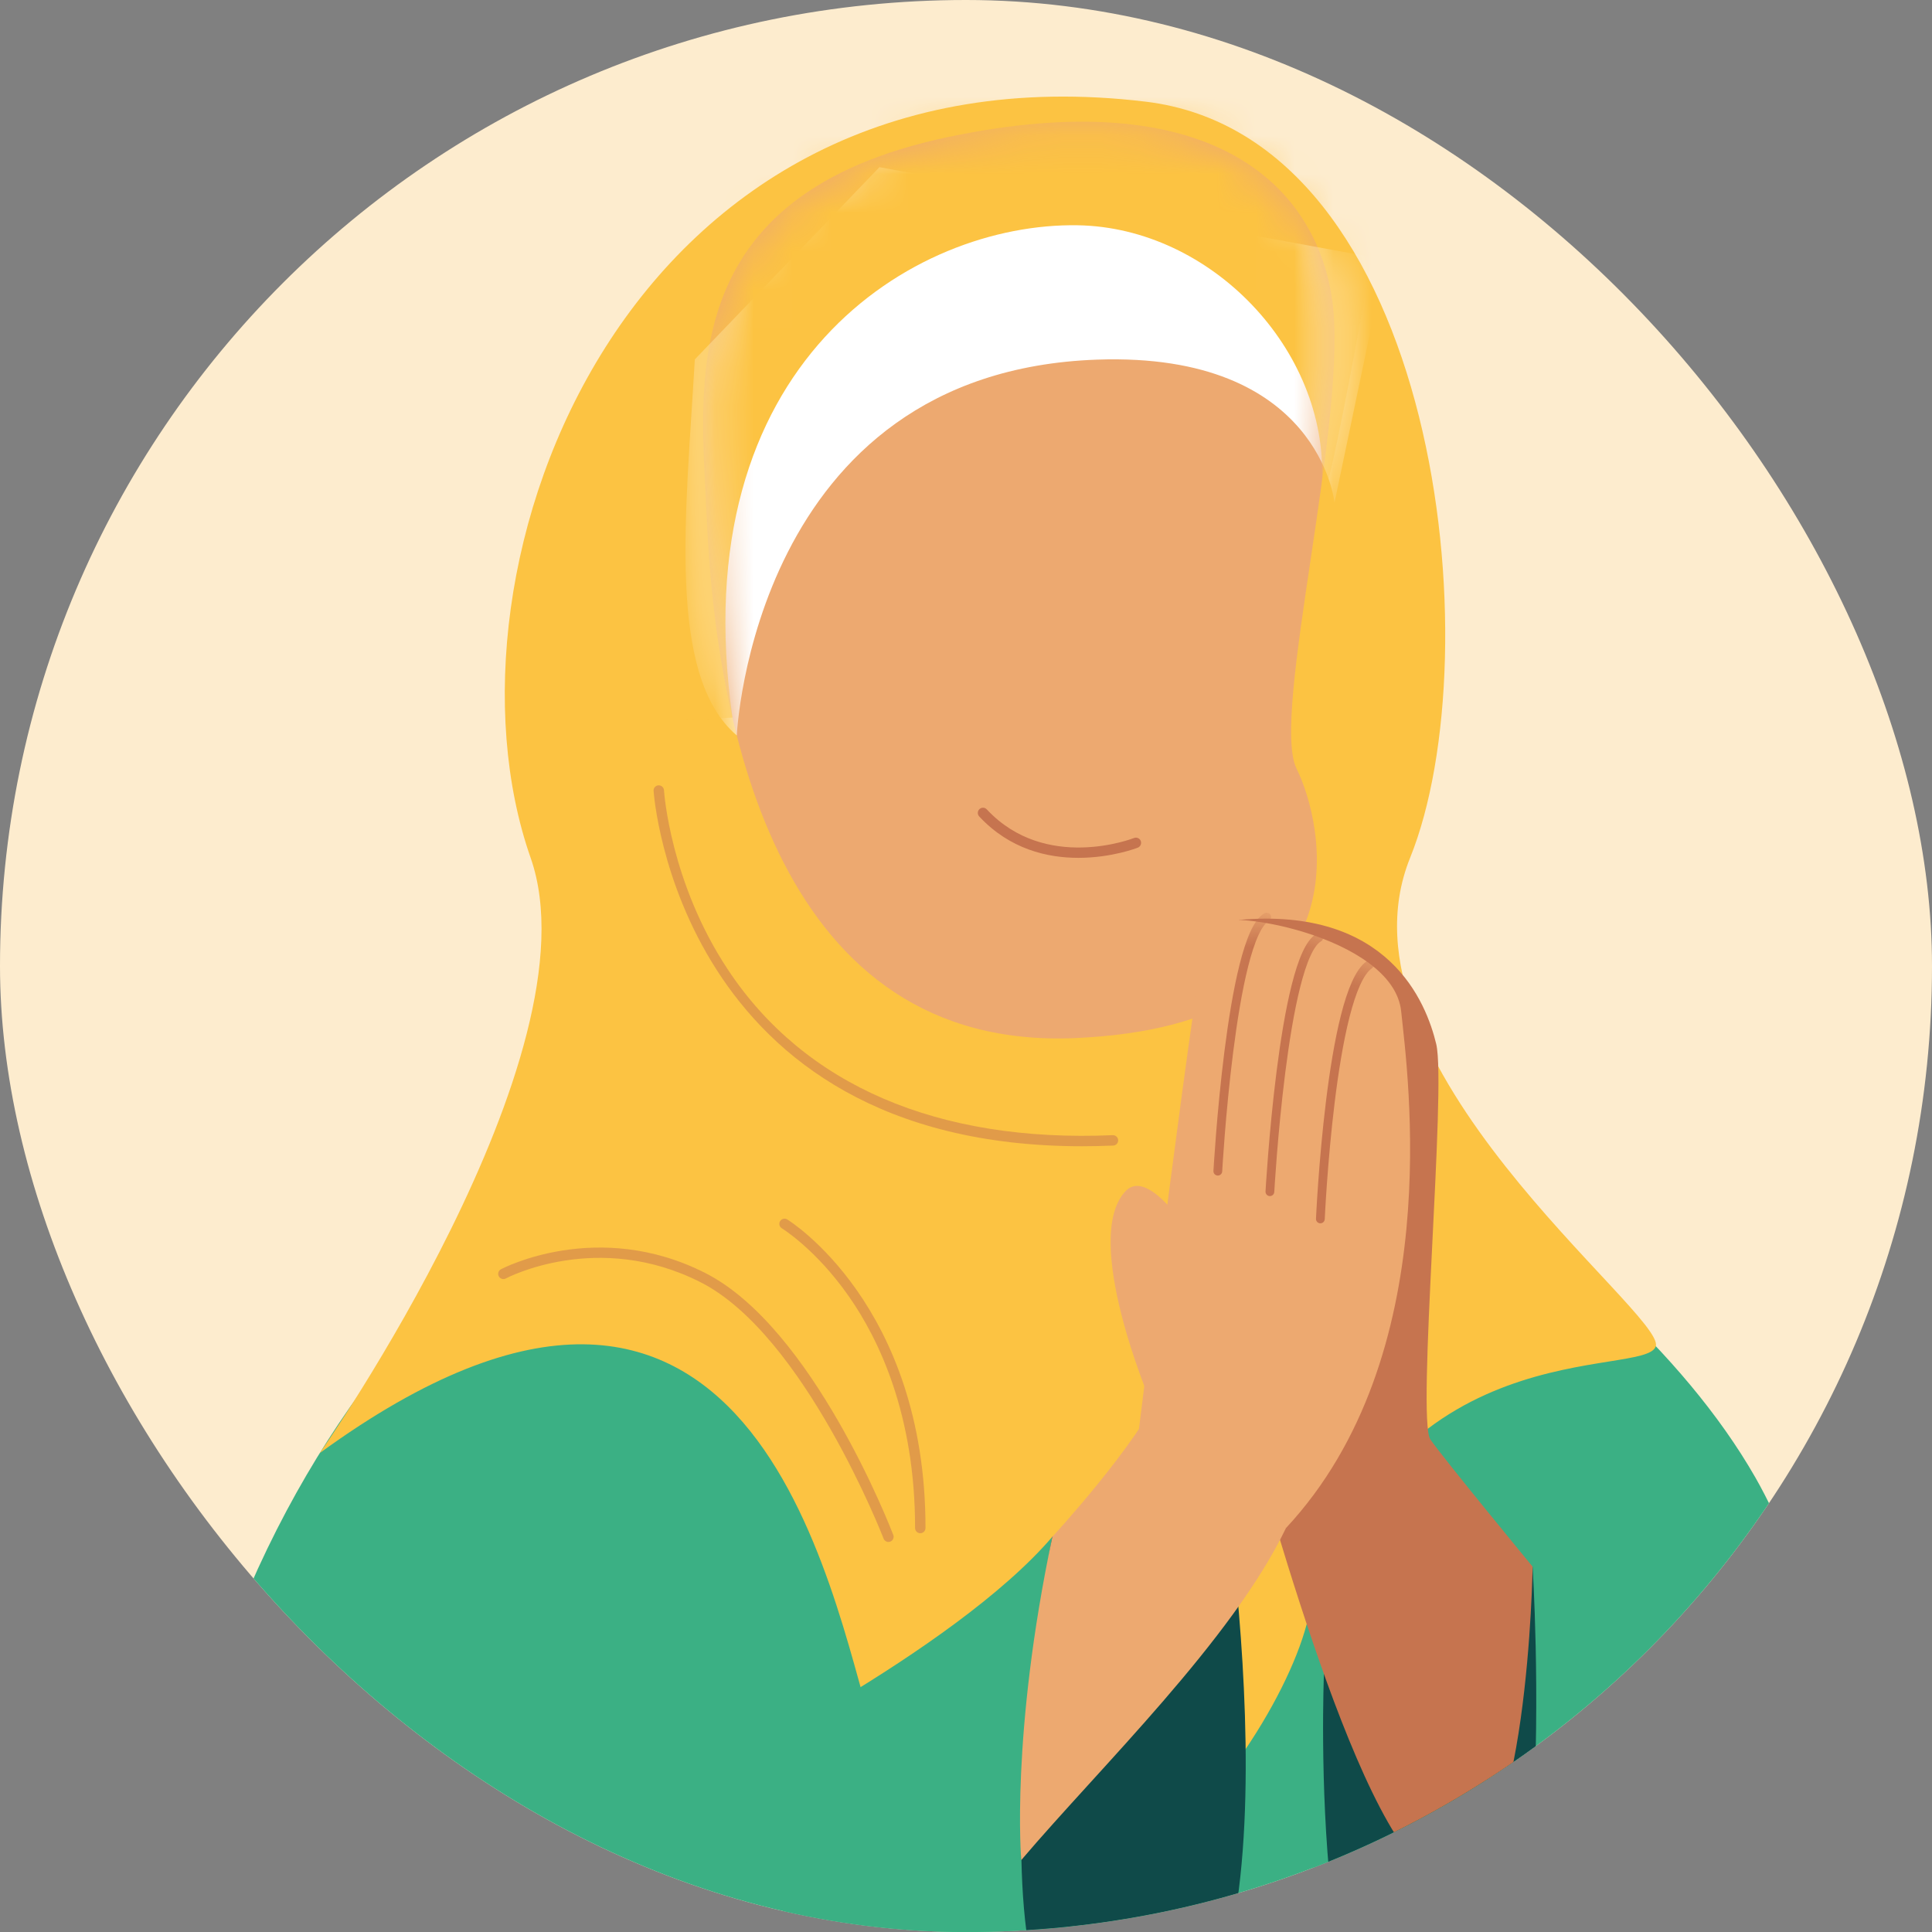 <svg width="50" height="50" viewBox="0 0 50 50" fill="none" xmlns="http://www.w3.org/2000/svg">
<rect x="0" y="0" width="50" height="50" fill="#808080" stroke="none"/>
<g clip-path="url(#clip0_117_494)">
<rect width="50" height="50" rx="25" fill="#FDECCE"/>
<path d="M25.232 27.019C22.78 27.069 21.166 27.106 19.971 27.601C18.777 28.097 25.491 33.591 25.491 33.591L30.686 27.601C30.686 27.601 27.517 26.972 25.232 27.019Z" fill="#5E2935"/>
<path d="M18.203 29.17C18.203 29.17 22.761 26.296 30.442 28.545L24.432 34.671L18.203 29.17Z" fill="#EDA970"/>
<path d="M31.153 27.629C29.457 27.43 25.543 28.228 25.403 32.123C25.403 32.123 23.765 28.372 19.971 27.601C19.971 27.601 9.787 30.965 5.593 43.326C1.399 55.687 7.421 61.391 7.19 63.176C4.94 80.58 0.459 94.154 0.459 94.154C0.459 94.154 22.875 104.988 47.339 96.101C47.339 96.101 42.467 58.26 41.04 53.091C39.614 47.922 31.153 27.629 31.153 27.629Z" fill="#3BB084"/>
<mask id="mask0_117_494" style="mask-type:luminance" maskUnits="userSpaceOnUse" x="0" y="27" width="48" height="73">
<path d="M31.153 27.629C29.457 27.43 25.543 28.228 25.403 32.123C25.403 32.123 23.765 28.372 19.971 27.601C19.971 27.601 9.787 30.965 5.593 43.326C1.399 55.687 7.421 61.391 7.19 63.176C4.94 80.58 0.459 94.154 0.459 94.154C0.459 94.154 22.875 104.988 47.339 96.101C47.339 96.101 42.467 58.26 41.04 53.091C39.614 47.922 31.153 27.629 31.153 27.629Z" fill="white"/>
</mask>
<g mask="url(#mask0_117_494)">
<path d="M26.144 34.43C24.416 31.09 20.036 28.4 18.634 28.164C17.447 27.965 20.817 27.016 20.817 27.016C20.817 27.016 26.571 30.068 26.144 34.43Z" fill="#C6744F"/>
</g>
<mask id="mask1_117_494" style="mask-type:luminance" maskUnits="userSpaceOnUse" x="0" y="27" width="48" height="73">
<path d="M31.153 27.629C29.457 27.43 25.543 28.228 25.403 32.123C25.403 32.123 23.765 28.372 19.971 27.601C19.971 27.601 9.787 30.965 5.593 43.326C1.399 55.687 7.421 61.391 7.19 63.176C4.94 80.58 0.459 94.154 0.459 94.154C0.459 94.154 22.875 104.988 47.339 96.101C47.339 96.101 42.467 58.26 41.04 53.091C39.614 47.922 31.153 27.629 31.153 27.629Z" fill="white"/>
</mask>
<g mask="url(#mask1_117_494)">
<path d="M26.144 34.43C26.144 34.43 22.086 26.858 32.24 26.143L31.745 27.685C29.473 28.186 27.61 30.304 26.144 34.43Z" fill="#C6744F"/>
</g>
<path d="M36.494 54.166C36.494 54.166 41.251 62.81 47.368 61.485C53.485 60.16 47.878 42.523 45.431 38.241C41.678 31.674 31.365 26.322 31.153 28.806C30.941 31.291 31.226 44.502 36.494 54.166Z" fill="#3BB084"/>
<path d="M8.276 37.605C8.276 37.605 15.513 27.278 13.733 22.201C11.095 14.678 16.224 1.017 29.649 2.631C37.242 3.544 38.634 16.901 36.493 22.201C34.352 27.503 43.109 33.993 42.852 34.841C42.596 35.688 35.854 34.332 33.817 42.033C32.776 45.966 25.703 54.744 22.563 44.678C21.51 41.3 19.49 29.44 8.276 37.605Z" fill="#FCC342"/>
<mask id="mask2_117_494" style="mask-type:luminance" maskUnits="userSpaceOnUse" x="8" y="2" width="35" height="48">
<path d="M8.276 37.605C8.276 37.605 15.513 27.278 13.733 22.201C11.095 14.678 16.224 1.017 29.649 2.631C37.242 3.544 38.634 16.901 36.493 22.201C34.352 27.503 43.109 33.993 42.852 34.841C42.596 35.688 35.854 34.332 33.817 42.033C32.776 45.966 25.703 54.744 22.563 44.678C21.51 41.3 19.49 29.44 8.276 37.605Z" fill="white"/>
</mask>
<g mask="url(#mask2_117_494)">
<g opacity="0.5">
<path d="M28.006 29.665C17.566 29.665 16.92 20.561 16.915 20.466C16.91 20.392 16.967 20.328 17.042 20.324C17.115 20.321 17.179 20.376 17.184 20.451C17.185 20.474 17.338 22.834 18.843 25.101C20.829 28.093 24.276 29.573 28.798 29.378C28.873 29.376 28.935 29.433 28.938 29.507C28.942 29.581 28.884 29.644 28.81 29.647C28.536 29.659 28.267 29.665 28.006 29.665Z" fill="#C6744F"/>
<path d="M22.993 39.906C22.939 39.906 22.888 39.873 22.867 39.819C22.847 39.767 20.817 34.553 18.136 33.187C15.471 31.83 13.116 33.073 13.092 33.086C13.027 33.121 12.945 33.097 12.909 33.031C12.874 32.966 12.898 32.884 12.963 32.849C12.988 32.835 15.468 31.527 18.258 32.948C21.031 34.36 23.034 39.505 23.118 39.723C23.145 39.792 23.11 39.87 23.041 39.897C23.026 39.903 23.009 39.906 22.993 39.906Z" fill="#C6744F"/>
<path d="M23.817 39.68C23.743 39.68 23.682 39.62 23.682 39.545C23.683 36.61 22.746 34.657 21.959 33.537C21.107 32.323 20.243 31.794 20.234 31.789C20.171 31.751 20.15 31.668 20.188 31.605C20.227 31.541 20.309 31.52 20.373 31.558C20.409 31.58 23.953 33.77 23.952 39.545C23.952 39.62 23.891 39.68 23.817 39.68Z" fill="#C6744F"/>
</g>
</g>
<path d="M18.29 13.382C18.145 9.977 17.395 5.04 24.559 3.542C31.226 2.148 34.012 4.691 34.47 7.72C34.927 10.749 32.87 18.521 33.555 19.893C34.241 21.264 35.498 26.522 27.84 26.865C20.182 27.208 18.525 18.913 18.29 13.382Z" fill="#EDA970"/>
<mask id="mask3_117_494" style="mask-type:luminance" maskUnits="userSpaceOnUse" x="18" y="3" width="17" height="24">
<path d="M18.29 13.382C18.145 9.977 17.395 5.04 24.559 3.542C31.226 2.148 34.012 4.691 34.47 7.72C34.927 10.749 32.87 18.521 33.555 19.893C34.241 21.264 35.498 26.522 27.84 26.865C20.182 27.208 18.525 18.913 18.29 13.382Z" fill="white"/>
</mask>
<g mask="url(#mask3_117_494)">
<path d="M19.068 19.034C19.068 19.034 19.482 9.619 28.398 9.307C34.152 9.107 34.537 13.009 34.537 13.009L35.855 6.717L22.76 4.327L17.981 9.302C17.761 13.214 17.237 17.474 19.068 19.034Z" fill="white"/>
</g>
<mask id="mask4_117_494" style="mask-type:luminance" maskUnits="userSpaceOnUse" x="18" y="3" width="17" height="24">
<path d="M18.29 13.382C18.145 9.977 17.395 5.04 24.559 3.542C31.226 2.148 34.012 4.691 34.47 7.72C34.927 10.749 32.87 18.521 33.555 19.893C34.241 21.264 35.498 26.522 27.84 26.865C20.182 27.208 18.525 18.913 18.29 13.382Z" fill="white"/>
</mask>
<g mask="url(#mask4_117_494)">
<path d="M18.956 18.571C17.647 9.384 23.651 5.758 27.892 5.83C31.336 5.888 34.359 9.051 34.213 12.447C34.12 14.632 35.653 5.825 35.653 5.825L32.048 2.061L22.802 2.213L18.585 4.348L16.351 7.648L16.655 13.856L15.722 18.732" fill="#FCC342"/>
</g>
<path d="M27.908 22.201C28.772 22.201 29.434 21.943 29.447 21.937C29.516 21.91 29.549 21.831 29.522 21.762C29.494 21.693 29.415 21.66 29.347 21.688C29.325 21.697 27.061 22.578 25.538 20.947C25.488 20.892 25.402 20.889 25.348 20.94C25.294 20.991 25.291 21.076 25.342 21.13C26.134 21.98 27.108 22.201 27.908 22.201Z" fill="#C6744F"/>
<path d="M39.663 40.545C39.663 40.545 40.511 53.665 37.155 54.223C33.798 54.78 34.263 43.326 34.263 43.326L39.663 40.545Z" fill="#0F4A49"/>
<path d="M32.064 23.807C35.943 23.463 36.911 25.947 37.169 27.018C37.439 28.134 36.657 36.732 37.018 37.253C37.379 37.773 39.664 40.545 39.664 40.545C39.664 40.545 39.551 48.354 37.529 48.651C35.508 48.947 32.758 38.478 32.35 37.253C31.942 36.028 32.064 23.807 32.064 23.807Z" fill="#C6744F"/>
<path d="M27.234 39.772C24.686 42.754 18.197 45.943 18.197 45.943C18.197 45.943 20.228 52.56 27.789 53.116L27.234 39.772Z" fill="#3BB084"/>
<path d="M27.234 39.772C27.234 39.772 24.454 53.972 29.229 53.585C34.003 53.198 31.669 38.294 31.669 38.294L27.234 39.772Z" fill="#0F4A49"/>
<path d="M29.473 37.007C29.473 37.007 31.012 24.51 31.264 23.969C31.517 23.427 36.058 24.217 36.262 26.172C36.434 27.826 37.446 35.077 33.281 39.546L29.473 37.007Z" fill="#EDA970"/>
<mask id="mask5_117_494" style="mask-type:luminance" maskUnits="userSpaceOnUse" x="29" y="23" width="8" height="17">
<path d="M29.473 37.007C29.473 37.007 31.012 24.51 31.264 23.969C31.517 23.427 36.058 24.217 36.262 26.172C36.434 27.826 37.446 35.077 33.281 39.546L29.473 37.007Z" fill="white"/>
</mask>
<g mask="url(#mask5_117_494)">
<path d="M32.781 23.734C31.854 24.257 31.517 30.31 31.517 30.31" stroke="#C6744F" stroke-width="0.227" stroke-miterlimit="10" stroke-linecap="round"/>
</g>
<mask id="mask6_117_494" style="mask-type:luminance" maskUnits="userSpaceOnUse" x="29" y="23" width="8" height="17">
<path d="M29.473 37.007C29.473 37.007 31.012 24.51 31.264 23.969C31.517 23.427 36.058 24.217 36.262 26.172C36.434 27.826 37.446 35.077 33.281 39.546L29.473 37.007Z" fill="white"/>
</mask>
<g mask="url(#mask6_117_494)">
<path d="M34.129 24.265C33.202 24.788 32.865 30.841 32.865 30.841" stroke="#C6744F" stroke-width="0.227" stroke-miterlimit="10" stroke-linecap="round"/>
</g>
<mask id="mask7_117_494" style="mask-type:luminance" maskUnits="userSpaceOnUse" x="29" y="23" width="8" height="17">
<path d="M29.473 37.007C29.473 37.007 31.012 24.51 31.264 23.969C31.517 23.427 36.058 24.217 36.262 26.172C36.434 27.826 37.446 35.077 33.281 39.546L29.473 37.007Z" fill="white"/>
</mask>
<g mask="url(#mask7_117_494)">
<path d="M35.435 24.97C34.436 25.667 34.171 31.546 34.171 31.546" stroke="#C6744F" stroke-width="0.227" stroke-miterlimit="10" stroke-linecap="round"/>
</g>
<path d="M29.761 36.236C29.761 36.236 27.988 32.064 29.121 30.835C29.809 30.089 31.153 32.492 31.153 32.492L29.761 36.236Z" fill="#EDA970"/>
<path d="M30.078 35.926C29.462 37.361 27.235 39.772 27.235 39.772C26.151 44.905 26.43 48.139 26.43 48.139C28.488 45.718 31.883 42.452 33.281 39.545L30.078 35.926Z" fill="#EDA970"/>
</g>
<defs>
<clipPath id="clip0_117_494">
<rect width="50" height="50" rx="25" fill="white"/>
</clipPath>
</defs>
</svg>
